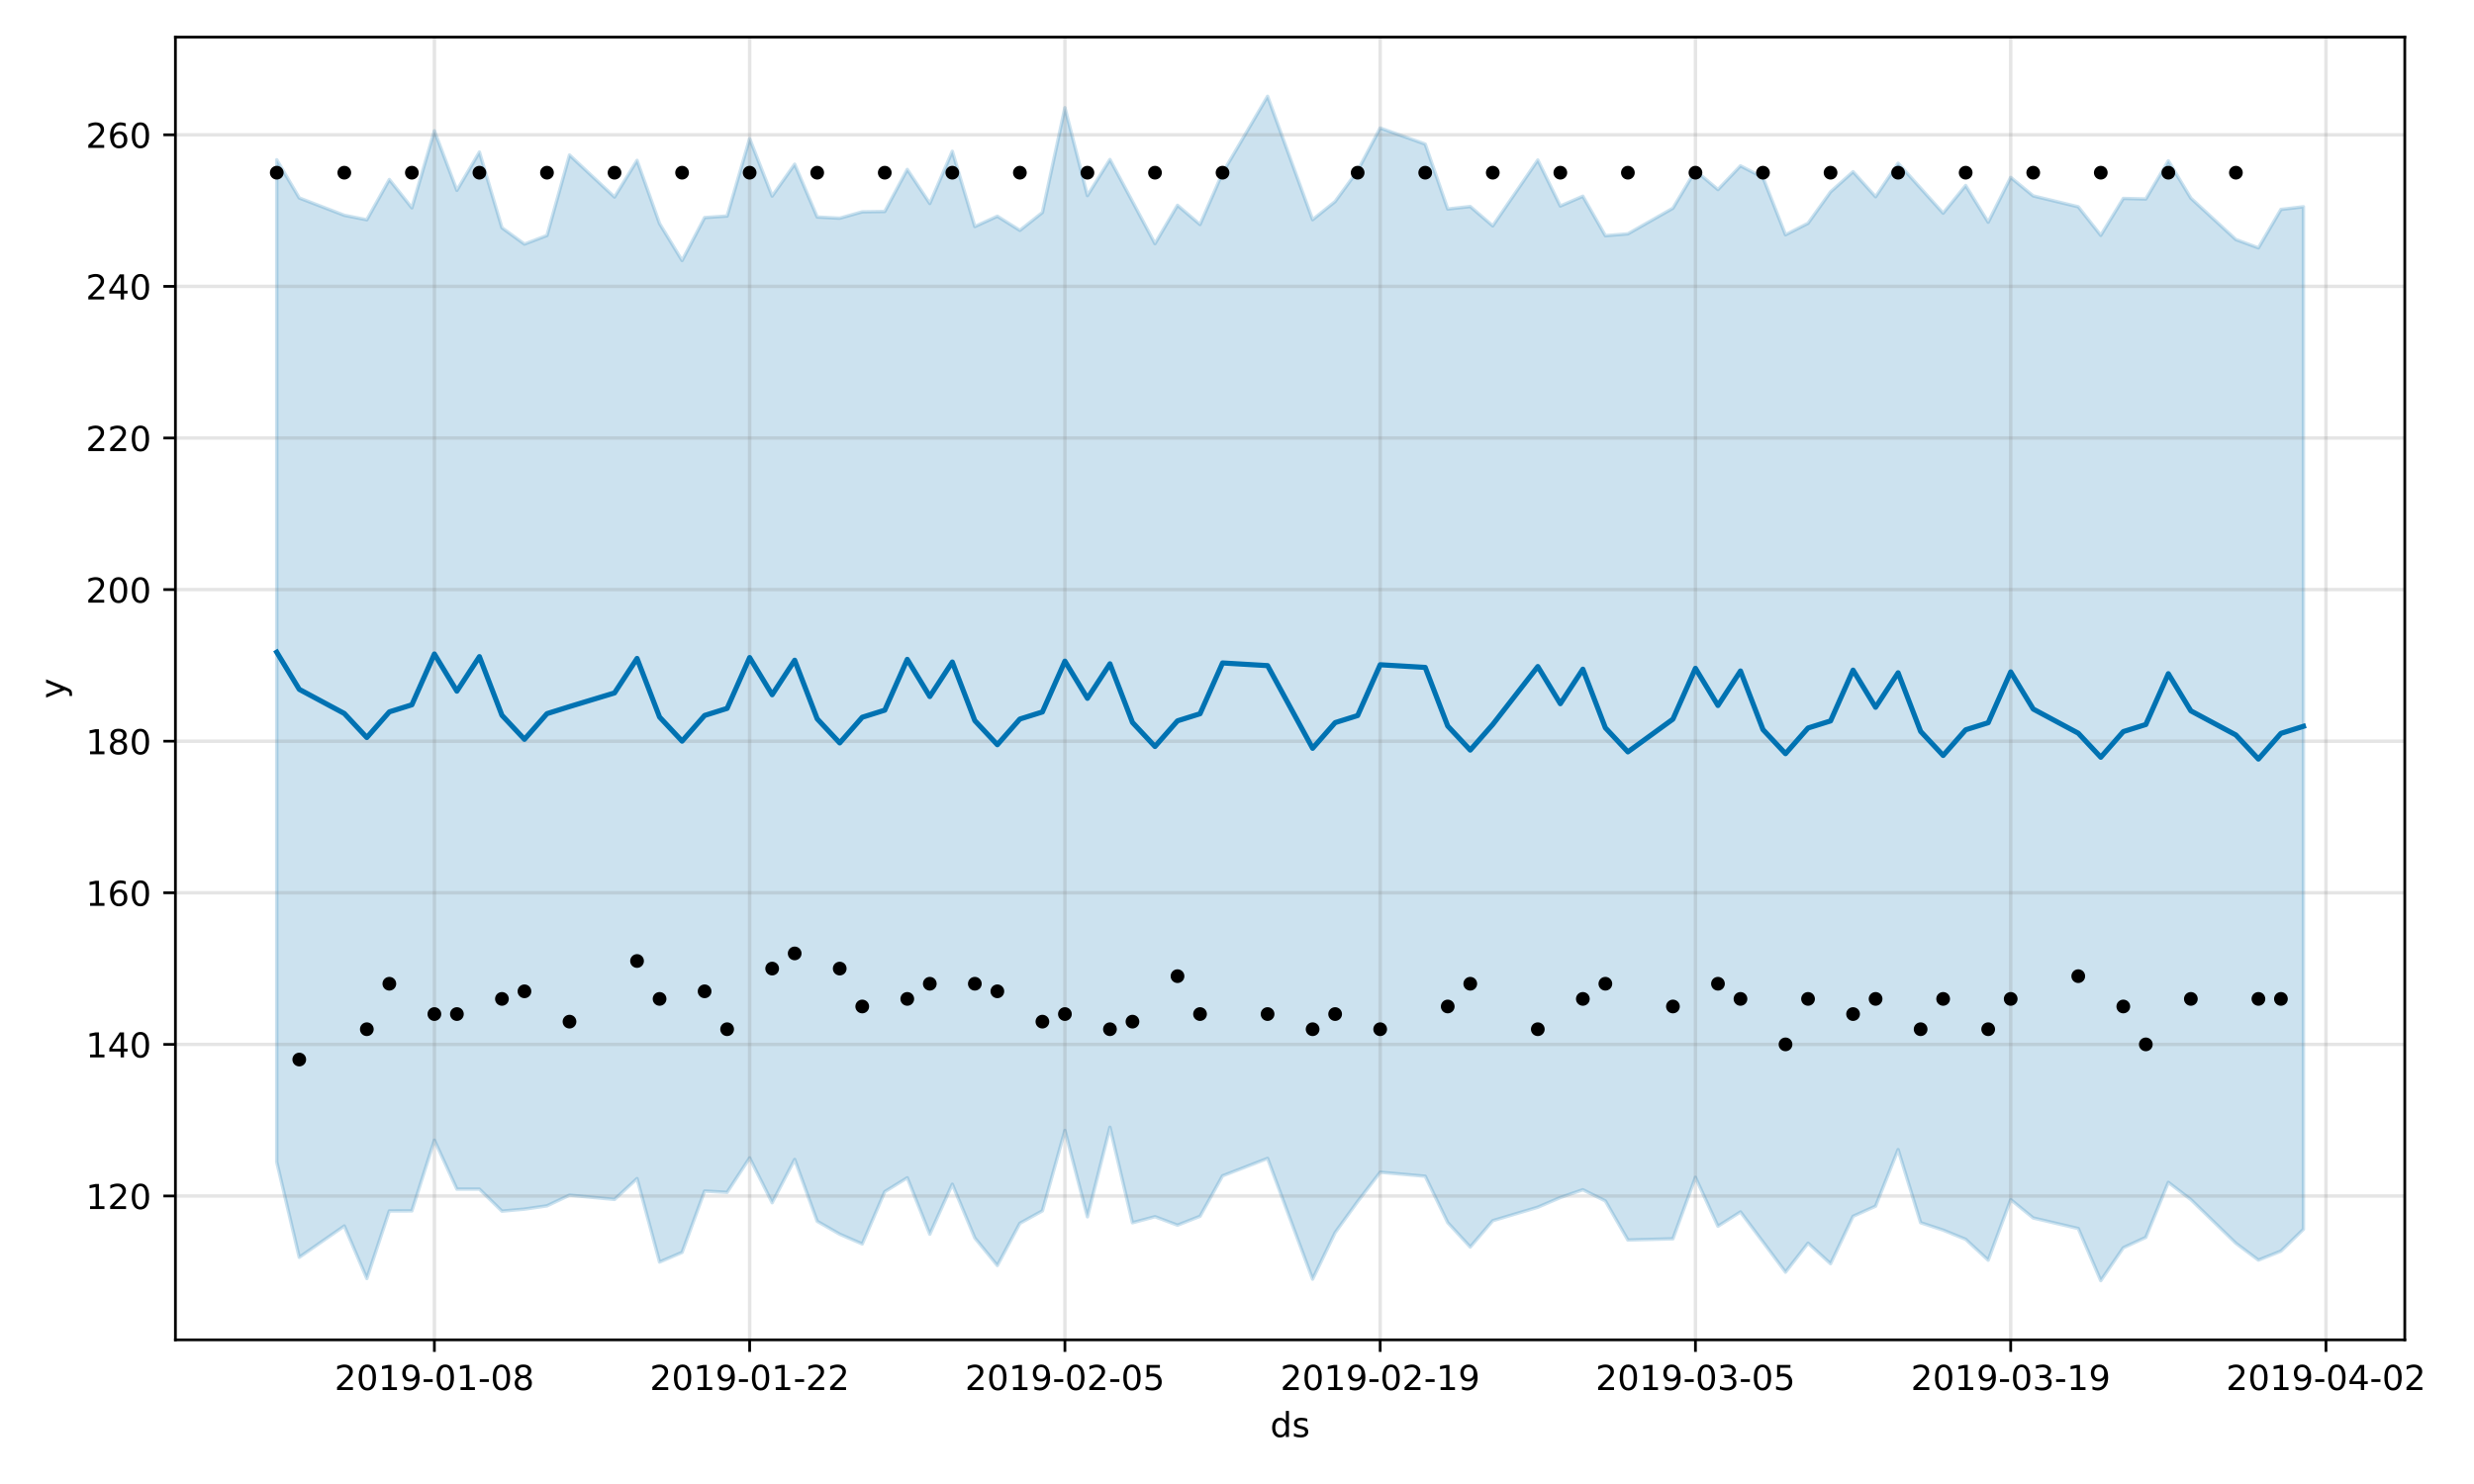 <?xml version="1.0" encoding="utf-8" standalone="no"?>
<!DOCTYPE svg PUBLIC "-//W3C//DTD SVG 1.1//EN"
  "http://www.w3.org/Graphics/SVG/1.1/DTD/svg11.dtd">
<!-- Created with matplotlib (https://matplotlib.org/) -->
<svg height="432pt" version="1.1" viewBox="0 0 720 432" width="720pt" xmlns="http://www.w3.org/2000/svg" xmlns:xlink="http://www.w3.org/1999/xlink">
 <defs>
  <style type="text/css">
*{stroke-linecap:butt;stroke-linejoin:round;}
  </style>
 </defs>
 <g id="figure_1">
  <g id="patch_1">
   <path d="M 0 432 
L 720 432 
L 720 0 
L 0 0 
z
" style="fill:#ffffff;"/>
  </g>
  <g id="axes_1">
   <g id="patch_2">
    <path d="M 51.05 390.04 
L 699.857 390.04 
L 699.857 10.8 
L 51.05 10.8 
z
" style="fill:#ffffff;"/>
   </g>
   <g id="PolyCollection_1">
    <defs>
     <path d="M 80.541 -385.483 
L 80.541 -93.739 
L 87.095 -65.989 
L 100.202 -75.106 
L 106.756 -59.821 
L 113.309 -79.497 
L 119.863 -79.498 
L 126.417 -100.084 
L 132.97 -85.836 
L 139.524 -85.838 
L 146.077 -79.429 
L 152.631 -80.02 
L 159.185 -80.971 
L 165.738 -84.085 
L 178.845 -82.844 
L 185.399 -88.904 
L 191.953 -64.612 
L 198.506 -67.424 
L 205.06 -85.277 
L 211.613 -84.904 
L 218.167 -94.931 
L 224.721 -81.882 
L 231.274 -94.477 
L 237.828 -76.477 
L 244.381 -72.721 
L 250.935 -69.877 
L 257.489 -85.096 
L 264.042 -89.139 
L 270.596 -72.724 
L 277.15 -87.264 
L 283.703 -71.618 
L 290.257 -63.604 
L 296.81 -75.888 
L 303.364 -79.514 
L 309.918 -102.924 
L 316.471 -77.785 
L 323.025 -103.836 
L 329.578 -76.049 
L 336.132 -77.815 
L 342.686 -75.346 
L 349.239 -77.937 
L 355.793 -89.706 
L 368.9 -94.783 
L 382.007 -59.631 
L 388.561 -73.184 
L 395.114 -82.233 
L 401.668 -90.756 
L 414.775 -89.596 
L 421.329 -76.088 
L 427.883 -68.981 
L 434.436 -76.654 
L 447.543 -80.569 
L 454.097 -83.395 
L 460.651 -85.659 
L 467.204 -82.407 
L 473.758 -71.025 
L 486.865 -71.379 
L 493.419 -89.276 
L 499.972 -75.038 
L 506.526 -79.196 
L 513.079 -70.466 
L 519.633 -61.669 
L 526.187 -70.099 
L 532.74 -64.127 
L 539.294 -77.924 
L 545.847 -80.887 
L 552.401 -97.342 
L 558.955 -76.07 
L 565.508 -73.909 
L 572.062 -71.228 
L 578.616 -65.156 
L 585.169 -82.784 
L 591.723 -77.444 
L 604.83 -74.371 
L 611.384 -59.198 
L 617.937 -68.773 
L 624.491 -71.801 
L 631.044 -87.806 
L 637.598 -82.799 
L 650.705 -70.076 
L 657.259 -65.181 
L 663.812 -67.793 
L 670.366 -74.148 
L 670.366 -371.814 
L 670.366 -371.814 
L 663.812 -371.034 
L 657.259 -359.849 
L 650.705 -362.264 
L 637.598 -374.319 
L 631.044 -385.195 
L 624.491 -374.074 
L 617.937 -374.238 
L 611.384 -363.493 
L 604.83 -371.808 
L 591.723 -374.978 
L 585.169 -380.362 
L 578.616 -367.312 
L 572.062 -378.002 
L 565.508 -369.952 
L 558.955 -377.223 
L 552.401 -384.49 
L 545.847 -374.726 
L 539.294 -382.015 
L 532.74 -376.145 
L 526.187 -367.005 
L 519.633 -363.661 
L 513.079 -380.334 
L 506.526 -383.72 
L 499.972 -376.814 
L 493.419 -382.358 
L 486.865 -371.392 
L 473.758 -363.931 
L 467.204 -363.386 
L 460.651 -374.881 
L 454.097 -372.03 
L 447.543 -385.412 
L 434.436 -366.247 
L 427.883 -371.886 
L 421.329 -371.159 
L 414.775 -390.053 
L 401.668 -394.732 
L 395.114 -382.317 
L 388.561 -373.341 
L 382.007 -368.049 
L 368.9 -403.962 
L 355.793 -381.647 
L 349.239 -366.65 
L 342.686 -372.235 
L 336.132 -361.075 
L 329.578 -373.342 
L 323.025 -385.571 
L 316.471 -375.07 
L 309.918 -400.641 
L 303.364 -370.137 
L 296.81 -364.943 
L 290.257 -369.057 
L 283.703 -366.054 
L 277.15 -387.961 
L 270.596 -372.765 
L 264.042 -382.682 
L 257.489 -370.438 
L 250.935 -370.337 
L 244.381 -368.48 
L 237.828 -368.822 
L 231.274 -384.197 
L 224.721 -374.929 
L 218.167 -391.641 
L 211.613 -369.114 
L 205.06 -368.665 
L 198.506 -356.165 
L 191.953 -366.912 
L 185.399 -385.308 
L 178.845 -374.642 
L 165.738 -386.871 
L 159.185 -363.454 
L 152.631 -360.953 
L 146.077 -365.701 
L 139.524 -387.735 
L 132.97 -376.59 
L 126.417 -393.928 
L 119.863 -371.498 
L 113.309 -379.744 
L 106.756 -368.026 
L 100.202 -369.332 
L 87.095 -374.381 
L 80.541 -385.483 
z
" id="mb6d7c1eb51" style="stroke:#0072b2;stroke-opacity:0.2;"/>
    </defs>
    <g clip-path="url(#pce7f61b6f6)">
     <use style="fill:#0072b2;fill-opacity:0.2;stroke:#0072b2;stroke-opacity:0.2;" x="0" xlink:href="#mb6d7c1eb51" y="432"/>
    </g>
   </g>
   <g id="matplotlib.axis_1">
    <g id="xtick_1">
     <g id="line2d_1">
      <path clip-path="url(#pce7f61b6f6)" d="M 126.417 390.04 
L 126.417 10.8 
" style="fill:none;stroke:#808080;stroke-linecap:square;stroke-opacity:0.2;"/>
     </g>
     <g id="line2d_2">
      <defs>
       <path d="M 0 0 
L 0 3.5 
" id="med0ce8d3ac" style="stroke:#000000;stroke-width:0.8;"/>
      </defs>
      <g>
       <use style="stroke:#000000;stroke-width:0.8;" x="126.417" xlink:href="#med0ce8d3ac" y="390.04"/>
      </g>
     </g>
     <g id="text_1">
      <!-- 2019-01-08 -->
      <defs>
       <path d="M 19.188 8.297 
L 53.609 8.297 
L 53.609 0 
L 7.328 0 
L 7.328 8.297 
Q 12.938 14.109 22.625 23.891 
Q 32.328 33.688 34.812 36.531 
Q 39.547 41.844 41.422 45.531 
Q 43.312 49.219 43.312 52.781 
Q 43.312 58.594 39.234 62.25 
Q 35.156 65.922 28.609 65.922 
Q 23.969 65.922 18.812 64.312 
Q 13.672 62.703 7.812 59.422 
L 7.812 69.391 
Q 13.766 71.781 18.938 73 
Q 24.125 74.219 28.422 74.219 
Q 39.75 74.219 46.484 68.547 
Q 53.219 62.891 53.219 53.422 
Q 53.219 48.922 51.531 44.891 
Q 49.859 40.875 45.406 35.406 
Q 44.188 33.984 37.641 27.219 
Q 31.109 20.453 19.188 8.297 
z
" id="DejaVuSans-50"/>
       <path d="M 31.781 66.406 
Q 24.172 66.406 20.328 58.906 
Q 16.5 51.422 16.5 36.375 
Q 16.5 21.391 20.328 13.891 
Q 24.172 6.391 31.781 6.391 
Q 39.453 6.391 43.281 13.891 
Q 47.125 21.391 47.125 36.375 
Q 47.125 51.422 43.281 58.906 
Q 39.453 66.406 31.781 66.406 
z
M 31.781 74.219 
Q 44.047 74.219 50.516 64.516 
Q 56.984 54.828 56.984 36.375 
Q 56.984 17.969 50.516 8.266 
Q 44.047 -1.422 31.781 -1.422 
Q 19.531 -1.422 13.062 8.266 
Q 6.594 17.969 6.594 36.375 
Q 6.594 54.828 13.062 64.516 
Q 19.531 74.219 31.781 74.219 
z
" id="DejaVuSans-48"/>
       <path d="M 12.406 8.297 
L 28.516 8.297 
L 28.516 63.922 
L 10.984 60.406 
L 10.984 69.391 
L 28.422 72.906 
L 38.281 72.906 
L 38.281 8.297 
L 54.391 8.297 
L 54.391 0 
L 12.406 0 
z
" id="DejaVuSans-49"/>
       <path d="M 10.984 1.516 
L 10.984 10.5 
Q 14.703 8.734 18.5 7.812 
Q 22.312 6.891 25.984 6.891 
Q 35.75 6.891 40.891 13.453 
Q 46.047 20.016 46.781 33.406 
Q 43.953 29.203 39.594 26.953 
Q 35.25 24.703 29.984 24.703 
Q 19.047 24.703 12.672 31.312 
Q 6.297 37.938 6.297 49.422 
Q 6.297 60.641 12.938 67.422 
Q 19.578 74.219 30.609 74.219 
Q 43.266 74.219 49.922 64.516 
Q 56.594 54.828 56.594 36.375 
Q 56.594 19.141 48.406 8.859 
Q 40.234 -1.422 26.422 -1.422 
Q 22.703 -1.422 18.891 -0.688 
Q 15.094 0.047 10.984 1.516 
z
M 30.609 32.422 
Q 37.25 32.422 41.125 36.953 
Q 45.016 41.5 45.016 49.422 
Q 45.016 57.281 41.125 61.844 
Q 37.25 66.406 30.609 66.406 
Q 23.969 66.406 20.094 61.844 
Q 16.219 57.281 16.219 49.422 
Q 16.219 41.5 20.094 36.953 
Q 23.969 32.422 30.609 32.422 
z
" id="DejaVuSans-57"/>
       <path d="M 4.891 31.391 
L 31.203 31.391 
L 31.203 23.391 
L 4.891 23.391 
z
" id="DejaVuSans-45"/>
       <path d="M 31.781 34.625 
Q 24.75 34.625 20.719 30.859 
Q 16.703 27.094 16.703 20.516 
Q 16.703 13.922 20.719 10.156 
Q 24.75 6.391 31.781 6.391 
Q 38.812 6.391 42.859 10.172 
Q 46.922 13.969 46.922 20.516 
Q 46.922 27.094 42.891 30.859 
Q 38.875 34.625 31.781 34.625 
z
M 21.922 38.812 
Q 15.578 40.375 12.031 44.719 
Q 8.5 49.078 8.5 55.328 
Q 8.5 64.062 14.719 69.141 
Q 20.953 74.219 31.781 74.219 
Q 42.672 74.219 48.875 69.141 
Q 55.078 64.062 55.078 55.328 
Q 55.078 49.078 51.531 44.719 
Q 48 40.375 41.703 38.812 
Q 48.828 37.156 52.797 32.312 
Q 56.781 27.484 56.781 20.516 
Q 56.781 9.906 50.312 4.234 
Q 43.844 -1.422 31.781 -1.422 
Q 19.734 -1.422 13.25 4.234 
Q 6.781 9.906 6.781 20.516 
Q 6.781 27.484 10.781 32.312 
Q 14.797 37.156 21.922 38.812 
z
M 18.312 54.391 
Q 18.312 48.734 21.844 45.562 
Q 25.391 42.391 31.781 42.391 
Q 38.141 42.391 41.719 45.562 
Q 45.312 48.734 45.312 54.391 
Q 45.312 60.062 41.719 63.234 
Q 38.141 66.406 31.781 66.406 
Q 25.391 66.406 21.844 63.234 
Q 18.312 60.062 18.312 54.391 
z
" id="DejaVuSans-56"/>
      </defs>
      <g transform="translate(97.359 404.638)scale(0.1 -0.1)">
       <use xlink:href="#DejaVuSans-50"/>
       <use x="63.623" xlink:href="#DejaVuSans-48"/>
       <use x="127.246" xlink:href="#DejaVuSans-49"/>
       <use x="190.869" xlink:href="#DejaVuSans-57"/>
       <use x="254.492" xlink:href="#DejaVuSans-45"/>
       <use x="290.576" xlink:href="#DejaVuSans-48"/>
       <use x="354.199" xlink:href="#DejaVuSans-49"/>
       <use x="417.822" xlink:href="#DejaVuSans-45"/>
       <use x="453.906" xlink:href="#DejaVuSans-48"/>
       <use x="517.529" xlink:href="#DejaVuSans-56"/>
      </g>
     </g>
    </g>
    <g id="xtick_2">
     <g id="line2d_3">
      <path clip-path="url(#pce7f61b6f6)" d="M 218.167 390.04 
L 218.167 10.8 
" style="fill:none;stroke:#808080;stroke-linecap:square;stroke-opacity:0.2;"/>
     </g>
     <g id="line2d_4">
      <g>
       <use style="stroke:#000000;stroke-width:0.8;" x="218.167" xlink:href="#med0ce8d3ac" y="390.04"/>
      </g>
     </g>
     <g id="text_2">
      <!-- 2019-01-22 -->
      <g transform="translate(189.109 404.638)scale(0.1 -0.1)">
       <use xlink:href="#DejaVuSans-50"/>
       <use x="63.623" xlink:href="#DejaVuSans-48"/>
       <use x="127.246" xlink:href="#DejaVuSans-49"/>
       <use x="190.869" xlink:href="#DejaVuSans-57"/>
       <use x="254.492" xlink:href="#DejaVuSans-45"/>
       <use x="290.576" xlink:href="#DejaVuSans-48"/>
       <use x="354.199" xlink:href="#DejaVuSans-49"/>
       <use x="417.822" xlink:href="#DejaVuSans-45"/>
       <use x="453.906" xlink:href="#DejaVuSans-50"/>
       <use x="517.529" xlink:href="#DejaVuSans-50"/>
      </g>
     </g>
    </g>
    <g id="xtick_3">
     <g id="line2d_5">
      <path clip-path="url(#pce7f61b6f6)" d="M 309.918 390.04 
L 309.918 10.8 
" style="fill:none;stroke:#808080;stroke-linecap:square;stroke-opacity:0.2;"/>
     </g>
     <g id="line2d_6">
      <g>
       <use style="stroke:#000000;stroke-width:0.8;" x="309.918" xlink:href="#med0ce8d3ac" y="390.04"/>
      </g>
     </g>
     <g id="text_3">
      <!-- 2019-02-05 -->
      <defs>
       <path d="M 10.797 72.906 
L 49.516 72.906 
L 49.516 64.594 
L 19.828 64.594 
L 19.828 46.734 
Q 21.969 47.469 24.109 47.828 
Q 26.266 48.188 28.422 48.188 
Q 40.625 48.188 47.75 41.5 
Q 54.891 34.812 54.891 23.391 
Q 54.891 11.625 47.562 5.094 
Q 40.234 -1.422 26.906 -1.422 
Q 22.312 -1.422 17.547 -0.641 
Q 12.797 0.141 7.719 1.703 
L 7.719 11.625 
Q 12.109 9.234 16.797 8.062 
Q 21.484 6.891 26.703 6.891 
Q 35.156 6.891 40.078 11.328 
Q 45.016 15.766 45.016 23.391 
Q 45.016 31 40.078 35.438 
Q 35.156 39.891 26.703 39.891 
Q 22.75 39.891 18.812 39.016 
Q 14.891 38.141 10.797 36.281 
z
" id="DejaVuSans-53"/>
      </defs>
      <g transform="translate(280.86 404.638)scale(0.1 -0.1)">
       <use xlink:href="#DejaVuSans-50"/>
       <use x="63.623" xlink:href="#DejaVuSans-48"/>
       <use x="127.246" xlink:href="#DejaVuSans-49"/>
       <use x="190.869" xlink:href="#DejaVuSans-57"/>
       <use x="254.492" xlink:href="#DejaVuSans-45"/>
       <use x="290.576" xlink:href="#DejaVuSans-48"/>
       <use x="354.199" xlink:href="#DejaVuSans-50"/>
       <use x="417.822" xlink:href="#DejaVuSans-45"/>
       <use x="453.906" xlink:href="#DejaVuSans-48"/>
       <use x="517.529" xlink:href="#DejaVuSans-53"/>
      </g>
     </g>
    </g>
    <g id="xtick_4">
     <g id="line2d_7">
      <path clip-path="url(#pce7f61b6f6)" d="M 401.668 390.04 
L 401.668 10.8 
" style="fill:none;stroke:#808080;stroke-linecap:square;stroke-opacity:0.2;"/>
     </g>
     <g id="line2d_8">
      <g>
       <use style="stroke:#000000;stroke-width:0.8;" x="401.668" xlink:href="#med0ce8d3ac" y="390.04"/>
      </g>
     </g>
     <g id="text_4">
      <!-- 2019-02-19 -->
      <g transform="translate(372.61 404.638)scale(0.1 -0.1)">
       <use xlink:href="#DejaVuSans-50"/>
       <use x="63.623" xlink:href="#DejaVuSans-48"/>
       <use x="127.246" xlink:href="#DejaVuSans-49"/>
       <use x="190.869" xlink:href="#DejaVuSans-57"/>
       <use x="254.492" xlink:href="#DejaVuSans-45"/>
       <use x="290.576" xlink:href="#DejaVuSans-48"/>
       <use x="354.199" xlink:href="#DejaVuSans-50"/>
       <use x="417.822" xlink:href="#DejaVuSans-45"/>
       <use x="453.906" xlink:href="#DejaVuSans-49"/>
       <use x="517.529" xlink:href="#DejaVuSans-57"/>
      </g>
     </g>
    </g>
    <g id="xtick_5">
     <g id="line2d_9">
      <path clip-path="url(#pce7f61b6f6)" d="M 493.419 390.04 
L 493.419 10.8 
" style="fill:none;stroke:#808080;stroke-linecap:square;stroke-opacity:0.2;"/>
     </g>
     <g id="line2d_10">
      <g>
       <use style="stroke:#000000;stroke-width:0.8;" x="493.419" xlink:href="#med0ce8d3ac" y="390.04"/>
      </g>
     </g>
     <g id="text_5">
      <!-- 2019-03-05 -->
      <defs>
       <path d="M 40.578 39.312 
Q 47.656 37.797 51.625 33 
Q 55.609 28.219 55.609 21.188 
Q 55.609 10.406 48.188 4.484 
Q 40.766 -1.422 27.094 -1.422 
Q 22.516 -1.422 17.656 -0.516 
Q 12.797 0.391 7.625 2.203 
L 7.625 11.719 
Q 11.719 9.328 16.594 8.109 
Q 21.484 6.891 26.812 6.891 
Q 36.078 6.891 40.938 10.547 
Q 45.797 14.203 45.797 21.188 
Q 45.797 27.641 41.281 31.266 
Q 36.766 34.906 28.719 34.906 
L 20.219 34.906 
L 20.219 43.016 
L 29.109 43.016 
Q 36.375 43.016 40.234 45.922 
Q 44.094 48.828 44.094 54.297 
Q 44.094 59.906 40.109 62.906 
Q 36.141 65.922 28.719 65.922 
Q 24.656 65.922 20.016 65.031 
Q 15.375 64.156 9.812 62.312 
L 9.812 71.094 
Q 15.438 72.656 20.344 73.438 
Q 25.25 74.219 29.594 74.219 
Q 40.828 74.219 47.359 69.109 
Q 53.906 64.016 53.906 55.328 
Q 53.906 49.266 50.438 45.094 
Q 46.969 40.922 40.578 39.312 
z
" id="DejaVuSans-51"/>
      </defs>
      <g transform="translate(464.361 404.638)scale(0.1 -0.1)">
       <use xlink:href="#DejaVuSans-50"/>
       <use x="63.623" xlink:href="#DejaVuSans-48"/>
       <use x="127.246" xlink:href="#DejaVuSans-49"/>
       <use x="190.869" xlink:href="#DejaVuSans-57"/>
       <use x="254.492" xlink:href="#DejaVuSans-45"/>
       <use x="290.576" xlink:href="#DejaVuSans-48"/>
       <use x="354.199" xlink:href="#DejaVuSans-51"/>
       <use x="417.822" xlink:href="#DejaVuSans-45"/>
       <use x="453.906" xlink:href="#DejaVuSans-48"/>
       <use x="517.529" xlink:href="#DejaVuSans-53"/>
      </g>
     </g>
    </g>
    <g id="xtick_6">
     <g id="line2d_11">
      <path clip-path="url(#pce7f61b6f6)" d="M 585.169 390.04 
L 585.169 10.8 
" style="fill:none;stroke:#808080;stroke-linecap:square;stroke-opacity:0.2;"/>
     </g>
     <g id="line2d_12">
      <g>
       <use style="stroke:#000000;stroke-width:0.8;" x="585.169" xlink:href="#med0ce8d3ac" y="390.04"/>
      </g>
     </g>
     <g id="text_6">
      <!-- 2019-03-19 -->
      <g transform="translate(556.111 404.638)scale(0.1 -0.1)">
       <use xlink:href="#DejaVuSans-50"/>
       <use x="63.623" xlink:href="#DejaVuSans-48"/>
       <use x="127.246" xlink:href="#DejaVuSans-49"/>
       <use x="190.869" xlink:href="#DejaVuSans-57"/>
       <use x="254.492" xlink:href="#DejaVuSans-45"/>
       <use x="290.576" xlink:href="#DejaVuSans-48"/>
       <use x="354.199" xlink:href="#DejaVuSans-51"/>
       <use x="417.822" xlink:href="#DejaVuSans-45"/>
       <use x="453.906" xlink:href="#DejaVuSans-49"/>
       <use x="517.529" xlink:href="#DejaVuSans-57"/>
      </g>
     </g>
    </g>
    <g id="xtick_7">
     <g id="line2d_13">
      <path clip-path="url(#pce7f61b6f6)" d="M 676.92 390.04 
L 676.92 10.8 
" style="fill:none;stroke:#808080;stroke-linecap:square;stroke-opacity:0.2;"/>
     </g>
     <g id="line2d_14">
      <g>
       <use style="stroke:#000000;stroke-width:0.8;" x="676.92" xlink:href="#med0ce8d3ac" y="390.04"/>
      </g>
     </g>
     <g id="text_7">
      <!-- 2019-04-02 -->
      <defs>
       <path d="M 37.797 64.312 
L 12.891 25.391 
L 37.797 25.391 
z
M 35.203 72.906 
L 47.609 72.906 
L 47.609 25.391 
L 58.016 25.391 
L 58.016 17.188 
L 47.609 17.188 
L 47.609 0 
L 37.797 0 
L 37.797 17.188 
L 4.891 17.188 
L 4.891 26.703 
z
" id="DejaVuSans-52"/>
      </defs>
      <g transform="translate(647.862 404.638)scale(0.1 -0.1)">
       <use xlink:href="#DejaVuSans-50"/>
       <use x="63.623" xlink:href="#DejaVuSans-48"/>
       <use x="127.246" xlink:href="#DejaVuSans-49"/>
       <use x="190.869" xlink:href="#DejaVuSans-57"/>
       <use x="254.492" xlink:href="#DejaVuSans-45"/>
       <use x="290.576" xlink:href="#DejaVuSans-48"/>
       <use x="354.199" xlink:href="#DejaVuSans-52"/>
       <use x="417.822" xlink:href="#DejaVuSans-45"/>
       <use x="453.906" xlink:href="#DejaVuSans-48"/>
       <use x="517.529" xlink:href="#DejaVuSans-50"/>
      </g>
     </g>
    </g>
    <g id="text_8">
     <!-- ds -->
     <defs>
      <path d="M 45.406 46.391 
L 45.406 75.984 
L 54.391 75.984 
L 54.391 0 
L 45.406 0 
L 45.406 8.203 
Q 42.578 3.328 38.25 0.953 
Q 33.938 -1.422 27.875 -1.422 
Q 17.969 -1.422 11.734 6.484 
Q 5.516 14.406 5.516 27.297 
Q 5.516 40.188 11.734 48.094 
Q 17.969 56 27.875 56 
Q 33.938 56 38.25 53.625 
Q 42.578 51.266 45.406 46.391 
z
M 14.797 27.297 
Q 14.797 17.391 18.875 11.75 
Q 22.953 6.109 30.078 6.109 
Q 37.203 6.109 41.297 11.75 
Q 45.406 17.391 45.406 27.297 
Q 45.406 37.203 41.297 42.844 
Q 37.203 48.484 30.078 48.484 
Q 22.953 48.484 18.875 42.844 
Q 14.797 37.203 14.797 27.297 
z
" id="DejaVuSans-100"/>
      <path d="M 44.281 53.078 
L 44.281 44.578 
Q 40.484 46.531 36.375 47.5 
Q 32.281 48.484 27.875 48.484 
Q 21.188 48.484 17.844 46.438 
Q 14.5 44.391 14.5 40.281 
Q 14.5 37.156 16.891 35.375 
Q 19.281 33.594 26.516 31.984 
L 29.594 31.297 
Q 39.156 29.25 43.188 25.516 
Q 47.219 21.781 47.219 15.094 
Q 47.219 7.469 41.188 3.016 
Q 35.156 -1.422 24.609 -1.422 
Q 20.219 -1.422 15.453 -0.562 
Q 10.688 0.297 5.422 2 
L 5.422 11.281 
Q 10.406 8.688 15.234 7.391 
Q 20.062 6.109 24.812 6.109 
Q 31.156 6.109 34.562 8.281 
Q 37.984 10.453 37.984 14.406 
Q 37.984 18.062 35.516 20.016 
Q 33.062 21.969 24.703 23.781 
L 21.578 24.516 
Q 13.234 26.266 9.516 29.906 
Q 5.812 33.547 5.812 39.891 
Q 5.812 47.609 11.281 51.797 
Q 16.75 56 26.812 56 
Q 31.781 56 36.172 55.266 
Q 40.578 54.547 44.281 53.078 
z
" id="DejaVuSans-115"/>
     </defs>
     <g transform="translate(369.675 418.317)scale(0.1 -0.1)">
      <use xlink:href="#DejaVuSans-100"/>
      <use x="63.477" xlink:href="#DejaVuSans-115"/>
     </g>
    </g>
   </g>
   <g id="matplotlib.axis_2">
    <g id="ytick_1">
     <g id="line2d_15">
      <path clip-path="url(#pce7f61b6f6)" d="M 51.05 348.155 
L 699.857 348.155 
" style="fill:none;stroke:#808080;stroke-linecap:square;stroke-opacity:0.2;"/>
     </g>
     <g id="line2d_16">
      <defs>
       <path d="M 0 0 
L -3.5 0 
" id="md987f4dba6" style="stroke:#000000;stroke-width:0.8;"/>
      </defs>
      <g>
       <use style="stroke:#000000;stroke-width:0.8;" x="51.05" xlink:href="#md987f4dba6" y="348.155"/>
      </g>
     </g>
     <g id="text_9">
      <!-- 120 -->
      <g transform="translate(24.962 351.954)scale(0.1 -0.1)">
       <use xlink:href="#DejaVuSans-49"/>
       <use x="63.623" xlink:href="#DejaVuSans-50"/>
       <use x="127.246" xlink:href="#DejaVuSans-48"/>
      </g>
     </g>
    </g>
    <g id="ytick_2">
     <g id="line2d_17">
      <path clip-path="url(#pce7f61b6f6)" d="M 51.05 304.024 
L 699.857 304.024 
" style="fill:none;stroke:#808080;stroke-linecap:square;stroke-opacity:0.2;"/>
     </g>
     <g id="line2d_18">
      <g>
       <use style="stroke:#000000;stroke-width:0.8;" x="51.05" xlink:href="#md987f4dba6" y="304.024"/>
      </g>
     </g>
     <g id="text_10">
      <!-- 140 -->
      <g transform="translate(24.962 307.823)scale(0.1 -0.1)">
       <use xlink:href="#DejaVuSans-49"/>
       <use x="63.623" xlink:href="#DejaVuSans-52"/>
       <use x="127.246" xlink:href="#DejaVuSans-48"/>
      </g>
     </g>
    </g>
    <g id="ytick_3">
     <g id="line2d_19">
      <path clip-path="url(#pce7f61b6f6)" d="M 51.05 259.893 
L 699.857 259.893 
" style="fill:none;stroke:#808080;stroke-linecap:square;stroke-opacity:0.2;"/>
     </g>
     <g id="line2d_20">
      <g>
       <use style="stroke:#000000;stroke-width:0.8;" x="51.05" xlink:href="#md987f4dba6" y="259.893"/>
      </g>
     </g>
     <g id="text_11">
      <!-- 160 -->
      <defs>
       <path d="M 33.016 40.375 
Q 26.375 40.375 22.484 35.828 
Q 18.609 31.297 18.609 23.391 
Q 18.609 15.531 22.484 10.953 
Q 26.375 6.391 33.016 6.391 
Q 39.656 6.391 43.531 10.953 
Q 47.406 15.531 47.406 23.391 
Q 47.406 31.297 43.531 35.828 
Q 39.656 40.375 33.016 40.375 
z
M 52.594 71.297 
L 52.594 62.312 
Q 48.875 64.062 45.094 64.984 
Q 41.312 65.922 37.594 65.922 
Q 27.828 65.922 22.672 59.328 
Q 17.531 52.734 16.797 39.406 
Q 19.672 43.656 24.016 45.922 
Q 28.375 48.188 33.594 48.188 
Q 44.578 48.188 50.953 41.516 
Q 57.328 34.859 57.328 23.391 
Q 57.328 12.156 50.688 5.359 
Q 44.047 -1.422 33.016 -1.422 
Q 20.359 -1.422 13.672 8.266 
Q 6.984 17.969 6.984 36.375 
Q 6.984 53.656 15.188 63.938 
Q 23.391 74.219 37.203 74.219 
Q 40.922 74.219 44.703 73.484 
Q 48.484 72.75 52.594 71.297 
z
" id="DejaVuSans-54"/>
      </defs>
      <g transform="translate(24.962 263.692)scale(0.1 -0.1)">
       <use xlink:href="#DejaVuSans-49"/>
       <use x="63.623" xlink:href="#DejaVuSans-54"/>
       <use x="127.246" xlink:href="#DejaVuSans-48"/>
      </g>
     </g>
    </g>
    <g id="ytick_4">
     <g id="line2d_21">
      <path clip-path="url(#pce7f61b6f6)" d="M 51.05 215.763 
L 699.857 215.763 
" style="fill:none;stroke:#808080;stroke-linecap:square;stroke-opacity:0.2;"/>
     </g>
     <g id="line2d_22">
      <g>
       <use style="stroke:#000000;stroke-width:0.8;" x="51.05" xlink:href="#md987f4dba6" y="215.763"/>
      </g>
     </g>
     <g id="text_12">
      <!-- 180 -->
      <g transform="translate(24.962 219.562)scale(0.1 -0.1)">
       <use xlink:href="#DejaVuSans-49"/>
       <use x="63.623" xlink:href="#DejaVuSans-56"/>
       <use x="127.246" xlink:href="#DejaVuSans-48"/>
      </g>
     </g>
    </g>
    <g id="ytick_5">
     <g id="line2d_23">
      <path clip-path="url(#pce7f61b6f6)" d="M 51.05 171.632 
L 699.857 171.632 
" style="fill:none;stroke:#808080;stroke-linecap:square;stroke-opacity:0.2;"/>
     </g>
     <g id="line2d_24">
      <g>
       <use style="stroke:#000000;stroke-width:0.8;" x="51.05" xlink:href="#md987f4dba6" y="171.632"/>
      </g>
     </g>
     <g id="text_13">
      <!-- 200 -->
      <g transform="translate(24.962 175.431)scale(0.1 -0.1)">
       <use xlink:href="#DejaVuSans-50"/>
       <use x="63.623" xlink:href="#DejaVuSans-48"/>
       <use x="127.246" xlink:href="#DejaVuSans-48"/>
      </g>
     </g>
    </g>
    <g id="ytick_6">
     <g id="line2d_25">
      <path clip-path="url(#pce7f61b6f6)" d="M 51.05 127.501 
L 699.857 127.501 
" style="fill:none;stroke:#808080;stroke-linecap:square;stroke-opacity:0.2;"/>
     </g>
     <g id="line2d_26">
      <g>
       <use style="stroke:#000000;stroke-width:0.8;" x="51.05" xlink:href="#md987f4dba6" y="127.501"/>
      </g>
     </g>
     <g id="text_14">
      <!-- 220 -->
      <g transform="translate(24.962 131.3)scale(0.1 -0.1)">
       <use xlink:href="#DejaVuSans-50"/>
       <use x="63.623" xlink:href="#DejaVuSans-50"/>
       <use x="127.246" xlink:href="#DejaVuSans-48"/>
      </g>
     </g>
    </g>
    <g id="ytick_7">
     <g id="line2d_27">
      <path clip-path="url(#pce7f61b6f6)" d="M 51.05 83.37 
L 699.857 83.37 
" style="fill:none;stroke:#808080;stroke-linecap:square;stroke-opacity:0.2;"/>
     </g>
     <g id="line2d_28">
      <g>
       <use style="stroke:#000000;stroke-width:0.8;" x="51.05" xlink:href="#md987f4dba6" y="83.37"/>
      </g>
     </g>
     <g id="text_15">
      <!-- 240 -->
      <g transform="translate(24.962 87.17)scale(0.1 -0.1)">
       <use xlink:href="#DejaVuSans-50"/>
       <use x="63.623" xlink:href="#DejaVuSans-52"/>
       <use x="127.246" xlink:href="#DejaVuSans-48"/>
      </g>
     </g>
    </g>
    <g id="ytick_8">
     <g id="line2d_29">
      <path clip-path="url(#pce7f61b6f6)" d="M 51.05 39.24 
L 699.857 39.24 
" style="fill:none;stroke:#808080;stroke-linecap:square;stroke-opacity:0.2;"/>
     </g>
     <g id="line2d_30">
      <g>
       <use style="stroke:#000000;stroke-width:0.8;" x="51.05" xlink:href="#md987f4dba6" y="39.24"/>
      </g>
     </g>
     <g id="text_16">
      <!-- 260 -->
      <g transform="translate(24.962 43.039)scale(0.1 -0.1)">
       <use xlink:href="#DejaVuSans-50"/>
       <use x="63.623" xlink:href="#DejaVuSans-54"/>
       <use x="127.246" xlink:href="#DejaVuSans-48"/>
      </g>
     </g>
    </g>
    <g id="text_17">
     <!-- y -->
     <defs>
      <path d="M 32.172 -5.078 
Q 28.375 -14.844 24.75 -17.812 
Q 21.141 -20.797 15.094 -20.797 
L 7.906 -20.797 
L 7.906 -13.281 
L 13.188 -13.281 
Q 16.891 -13.281 18.938 -11.516 
Q 21 -9.766 23.484 -3.219 
L 25.094 0.875 
L 2.984 54.688 
L 12.5 54.688 
L 29.594 11.922 
L 46.688 54.688 
L 56.203 54.688 
z
" id="DejaVuSans-121"/>
     </defs>
     <g transform="translate(18.883 203.379)rotate(-90)scale(0.1 -0.1)">
      <use xlink:href="#DejaVuSans-121"/>
     </g>
    </g>
   </g>
   <g id="line2d_31">
    <defs>
     <path d="M 0 1.5 
C 0.398 1.5 0.779 1.342 1.061 1.061 
C 1.342 0.779 1.5 0.398 1.5 0 
C 1.5 -0.398 1.342 -0.779 1.061 -1.061 
C 0.779 -1.342 0.398 -1.5 0 -1.5 
C -0.398 -1.5 -0.779 -1.342 -1.061 -1.061 
C -1.342 -0.779 -1.5 -0.398 -1.5 0 
C -1.5 0.398 -1.342 0.779 -1.061 1.061 
C -0.779 1.342 -0.398 1.5 0 1.5 
z
" id="m6335ce1571" style="stroke:#000000;"/>
    </defs>
    <g clip-path="url(#pce7f61b6f6)">
     <use style="stroke:#000000;" x="80.541" xlink:href="#m6335ce1571" y="50.272"/>
     <use style="stroke:#000000;" x="87.095" xlink:href="#m6335ce1571" y="308.437"/>
     <use style="stroke:#000000;" x="100.202" xlink:href="#m6335ce1571" y="50.272"/>
     <use style="stroke:#000000;" x="106.756" xlink:href="#m6335ce1571" y="299.611"/>
     <use style="stroke:#000000;" x="113.309" xlink:href="#m6335ce1571" y="286.372"/>
     <use style="stroke:#000000;" x="119.863" xlink:href="#m6335ce1571" y="50.272"/>
     <use style="stroke:#000000;" x="126.417" xlink:href="#m6335ce1571" y="295.198"/>
     <use style="stroke:#000000;" x="132.97" xlink:href="#m6335ce1571" y="295.198"/>
     <use style="stroke:#000000;" x="139.524" xlink:href="#m6335ce1571" y="50.272"/>
     <use style="stroke:#000000;" x="146.077" xlink:href="#m6335ce1571" y="290.785"/>
     <use style="stroke:#000000;" x="152.631" xlink:href="#m6335ce1571" y="288.578"/>
     <use style="stroke:#000000;" x="159.185" xlink:href="#m6335ce1571" y="50.272"/>
     <use style="stroke:#000000;" x="165.738" xlink:href="#m6335ce1571" y="297.404"/>
     <use style="stroke:#000000;" x="178.845" xlink:href="#m6335ce1571" y="50.272"/>
     <use style="stroke:#000000;" x="185.399" xlink:href="#m6335ce1571" y="279.752"/>
     <use style="stroke:#000000;" x="191.953" xlink:href="#m6335ce1571" y="290.785"/>
     <use style="stroke:#000000;" x="198.506" xlink:href="#m6335ce1571" y="50.272"/>
     <use style="stroke:#000000;" x="205.06" xlink:href="#m6335ce1571" y="288.578"/>
     <use style="stroke:#000000;" x="211.613" xlink:href="#m6335ce1571" y="299.611"/>
     <use style="stroke:#000000;" x="218.167" xlink:href="#m6335ce1571" y="50.272"/>
     <use style="stroke:#000000;" x="224.721" xlink:href="#m6335ce1571" y="281.959"/>
     <use style="stroke:#000000;" x="231.274" xlink:href="#m6335ce1571" y="277.546"/>
     <use style="stroke:#000000;" x="237.828" xlink:href="#m6335ce1571" y="50.272"/>
     <use style="stroke:#000000;" x="244.381" xlink:href="#m6335ce1571" y="281.959"/>
     <use style="stroke:#000000;" x="250.935" xlink:href="#m6335ce1571" y="292.991"/>
     <use style="stroke:#000000;" x="257.489" xlink:href="#m6335ce1571" y="50.272"/>
     <use style="stroke:#000000;" x="264.042" xlink:href="#m6335ce1571" y="290.785"/>
     <use style="stroke:#000000;" x="270.596" xlink:href="#m6335ce1571" y="286.372"/>
     <use style="stroke:#000000;" x="277.15" xlink:href="#m6335ce1571" y="50.272"/>
     <use style="stroke:#000000;" x="283.703" xlink:href="#m6335ce1571" y="286.372"/>
     <use style="stroke:#000000;" x="290.257" xlink:href="#m6335ce1571" y="288.578"/>
     <use style="stroke:#000000;" x="296.81" xlink:href="#m6335ce1571" y="50.272"/>
     <use style="stroke:#000000;" x="303.364" xlink:href="#m6335ce1571" y="297.404"/>
     <use style="stroke:#000000;" x="309.918" xlink:href="#m6335ce1571" y="295.198"/>
     <use style="stroke:#000000;" x="316.471" xlink:href="#m6335ce1571" y="50.272"/>
     <use style="stroke:#000000;" x="323.025" xlink:href="#m6335ce1571" y="299.611"/>
     <use style="stroke:#000000;" x="329.578" xlink:href="#m6335ce1571" y="297.404"/>
     <use style="stroke:#000000;" x="336.132" xlink:href="#m6335ce1571" y="50.272"/>
     <use style="stroke:#000000;" x="342.686" xlink:href="#m6335ce1571" y="284.165"/>
     <use style="stroke:#000000;" x="349.239" xlink:href="#m6335ce1571" y="295.198"/>
     <use style="stroke:#000000;" x="355.793" xlink:href="#m6335ce1571" y="50.272"/>
     <use style="stroke:#000000;" x="368.9" xlink:href="#m6335ce1571" y="295.198"/>
     <use style="stroke:#000000;" x="382.007" xlink:href="#m6335ce1571" y="299.611"/>
     <use style="stroke:#000000;" x="388.561" xlink:href="#m6335ce1571" y="295.198"/>
     <use style="stroke:#000000;" x="395.114" xlink:href="#m6335ce1571" y="50.272"/>
     <use style="stroke:#000000;" x="401.668" xlink:href="#m6335ce1571" y="299.611"/>
     <use style="stroke:#000000;" x="414.775" xlink:href="#m6335ce1571" y="50.272"/>
     <use style="stroke:#000000;" x="421.329" xlink:href="#m6335ce1571" y="292.991"/>
     <use style="stroke:#000000;" x="427.883" xlink:href="#m6335ce1571" y="286.372"/>
     <use style="stroke:#000000;" x="434.436" xlink:href="#m6335ce1571" y="50.272"/>
     <use style="stroke:#000000;" x="447.543" xlink:href="#m6335ce1571" y="299.611"/>
     <use style="stroke:#000000;" x="454.097" xlink:href="#m6335ce1571" y="50.272"/>
     <use style="stroke:#000000;" x="460.651" xlink:href="#m6335ce1571" y="290.785"/>
     <use style="stroke:#000000;" x="467.204" xlink:href="#m6335ce1571" y="286.372"/>
     <use style="stroke:#000000;" x="473.758" xlink:href="#m6335ce1571" y="50.272"/>
     <use style="stroke:#000000;" x="486.865" xlink:href="#m6335ce1571" y="292.991"/>
     <use style="stroke:#000000;" x="493.419" xlink:href="#m6335ce1571" y="50.272"/>
     <use style="stroke:#000000;" x="499.972" xlink:href="#m6335ce1571" y="286.372"/>
     <use style="stroke:#000000;" x="506.526" xlink:href="#m6335ce1571" y="290.785"/>
     <use style="stroke:#000000;" x="513.079" xlink:href="#m6335ce1571" y="50.272"/>
     <use style="stroke:#000000;" x="519.633" xlink:href="#m6335ce1571" y="304.024"/>
     <use style="stroke:#000000;" x="526.187" xlink:href="#m6335ce1571" y="290.785"/>
     <use style="stroke:#000000;" x="532.74" xlink:href="#m6335ce1571" y="50.272"/>
     <use style="stroke:#000000;" x="539.294" xlink:href="#m6335ce1571" y="295.198"/>
     <use style="stroke:#000000;" x="545.847" xlink:href="#m6335ce1571" y="290.785"/>
     <use style="stroke:#000000;" x="552.401" xlink:href="#m6335ce1571" y="50.272"/>
     <use style="stroke:#000000;" x="558.955" xlink:href="#m6335ce1571" y="299.611"/>
     <use style="stroke:#000000;" x="565.508" xlink:href="#m6335ce1571" y="290.785"/>
     <use style="stroke:#000000;" x="572.062" xlink:href="#m6335ce1571" y="50.272"/>
     <use style="stroke:#000000;" x="578.616" xlink:href="#m6335ce1571" y="299.611"/>
     <use style="stroke:#000000;" x="585.169" xlink:href="#m6335ce1571" y="290.785"/>
     <use style="stroke:#000000;" x="591.723" xlink:href="#m6335ce1571" y="50.272"/>
     <use style="stroke:#000000;" x="604.83" xlink:href="#m6335ce1571" y="284.165"/>
     <use style="stroke:#000000;" x="611.384" xlink:href="#m6335ce1571" y="50.272"/>
     <use style="stroke:#000000;" x="617.937" xlink:href="#m6335ce1571" y="292.991"/>
     <use style="stroke:#000000;" x="624.491" xlink:href="#m6335ce1571" y="304.024"/>
     <use style="stroke:#000000;" x="631.044" xlink:href="#m6335ce1571" y="50.272"/>
     <use style="stroke:#000000;" x="637.598" xlink:href="#m6335ce1571" y="290.785"/>
     <use style="stroke:#000000;" x="650.705" xlink:href="#m6335ce1571" y="50.272"/>
     <use style="stroke:#000000;" x="657.259" xlink:href="#m6335ce1571" y="290.785"/>
     <use style="stroke:#000000;" x="663.812" xlink:href="#m6335ce1571" y="290.785"/>
    </g>
   </g>
   <g id="line2d_32">
    <path clip-path="url(#pce7f61b6f6)" d="M 80.541 189.861 
L 87.095 200.672 
L 100.202 207.695 
L 106.756 214.698 
L 113.309 207.229 
L 119.863 205.17 
L 126.417 190.383 
L 132.97 201.194 
L 139.524 191.156 
L 146.077 208.217 
L 152.631 215.22 
L 159.185 207.751 
L 165.738 205.692 
L 178.845 201.716 
L 185.399 191.677 
L 191.953 208.739 
L 198.506 215.742 
L 205.06 208.273 
L 211.613 206.214 
L 218.167 191.426 
L 224.721 202.238 
L 231.274 192.199 
L 237.828 209.26 
L 244.381 216.263 
L 250.935 208.794 
L 257.489 206.735 
L 264.042 191.948 
L 270.596 202.76 
L 277.15 192.721 
L 283.703 209.782 
L 290.257 216.785 
L 296.81 209.316 
L 303.364 207.257 
L 309.918 192.47 
L 316.471 203.281 
L 323.025 193.243 
L 329.578 210.304 
L 336.132 217.307 
L 342.686 209.838 
L 349.239 207.779 
L 355.793 192.992 
L 368.9 193.765 
L 382.007 217.829 
L 388.561 210.36 
L 395.114 208.301 
L 401.668 193.514 
L 414.775 194.286 
L 421.329 211.348 
L 427.883 218.351 
L 434.436 210.882 
L 447.543 194.035 
L 454.097 204.847 
L 460.651 194.808 
L 467.204 211.869 
L 473.758 218.872 
L 486.865 209.344 
L 493.419 194.557 
L 499.972 205.369 
L 506.526 195.33 
L 513.079 212.391 
L 519.633 219.394 
L 526.187 211.925 
L 532.74 209.866 
L 539.294 195.079 
L 545.847 205.89 
L 552.401 195.852 
L 558.955 212.913 
L 565.508 219.916 
L 572.062 212.447 
L 578.616 210.388 
L 585.169 195.601 
L 591.723 206.412 
L 604.83 213.435 
L 611.384 220.438 
L 617.937 212.969 
L 624.491 210.91 
L 631.044 196.123 
L 637.598 206.934 
L 650.705 213.957 
L 657.259 220.96 
L 663.812 213.491 
L 670.366 211.432 
" style="fill:none;stroke:#0072b2;stroke-linecap:square;stroke-width:1.5;"/>
   </g>
   <g id="patch_3">
    <path d="M 51.05 390.04 
L 51.05 10.8 
" style="fill:none;stroke:#000000;stroke-linecap:square;stroke-linejoin:miter;stroke-width:0.8;"/>
   </g>
   <g id="patch_4">
    <path d="M 699.857 390.04 
L 699.857 10.8 
" style="fill:none;stroke:#000000;stroke-linecap:square;stroke-linejoin:miter;stroke-width:0.8;"/>
   </g>
   <g id="patch_5">
    <path d="M 51.05 390.04 
L 699.857 390.04 
" style="fill:none;stroke:#000000;stroke-linecap:square;stroke-linejoin:miter;stroke-width:0.8;"/>
   </g>
   <g id="patch_6">
    <path d="M 51.05 10.8 
L 699.857 10.8 
" style="fill:none;stroke:#000000;stroke-linecap:square;stroke-linejoin:miter;stroke-width:0.8;"/>
   </g>
  </g>
 </g>
 <defs>
  <clipPath id="pce7f61b6f6">
   <rect height="379.24" width="648.807" x="51.05" y="10.8"/>
  </clipPath>
 </defs>
</svg>
